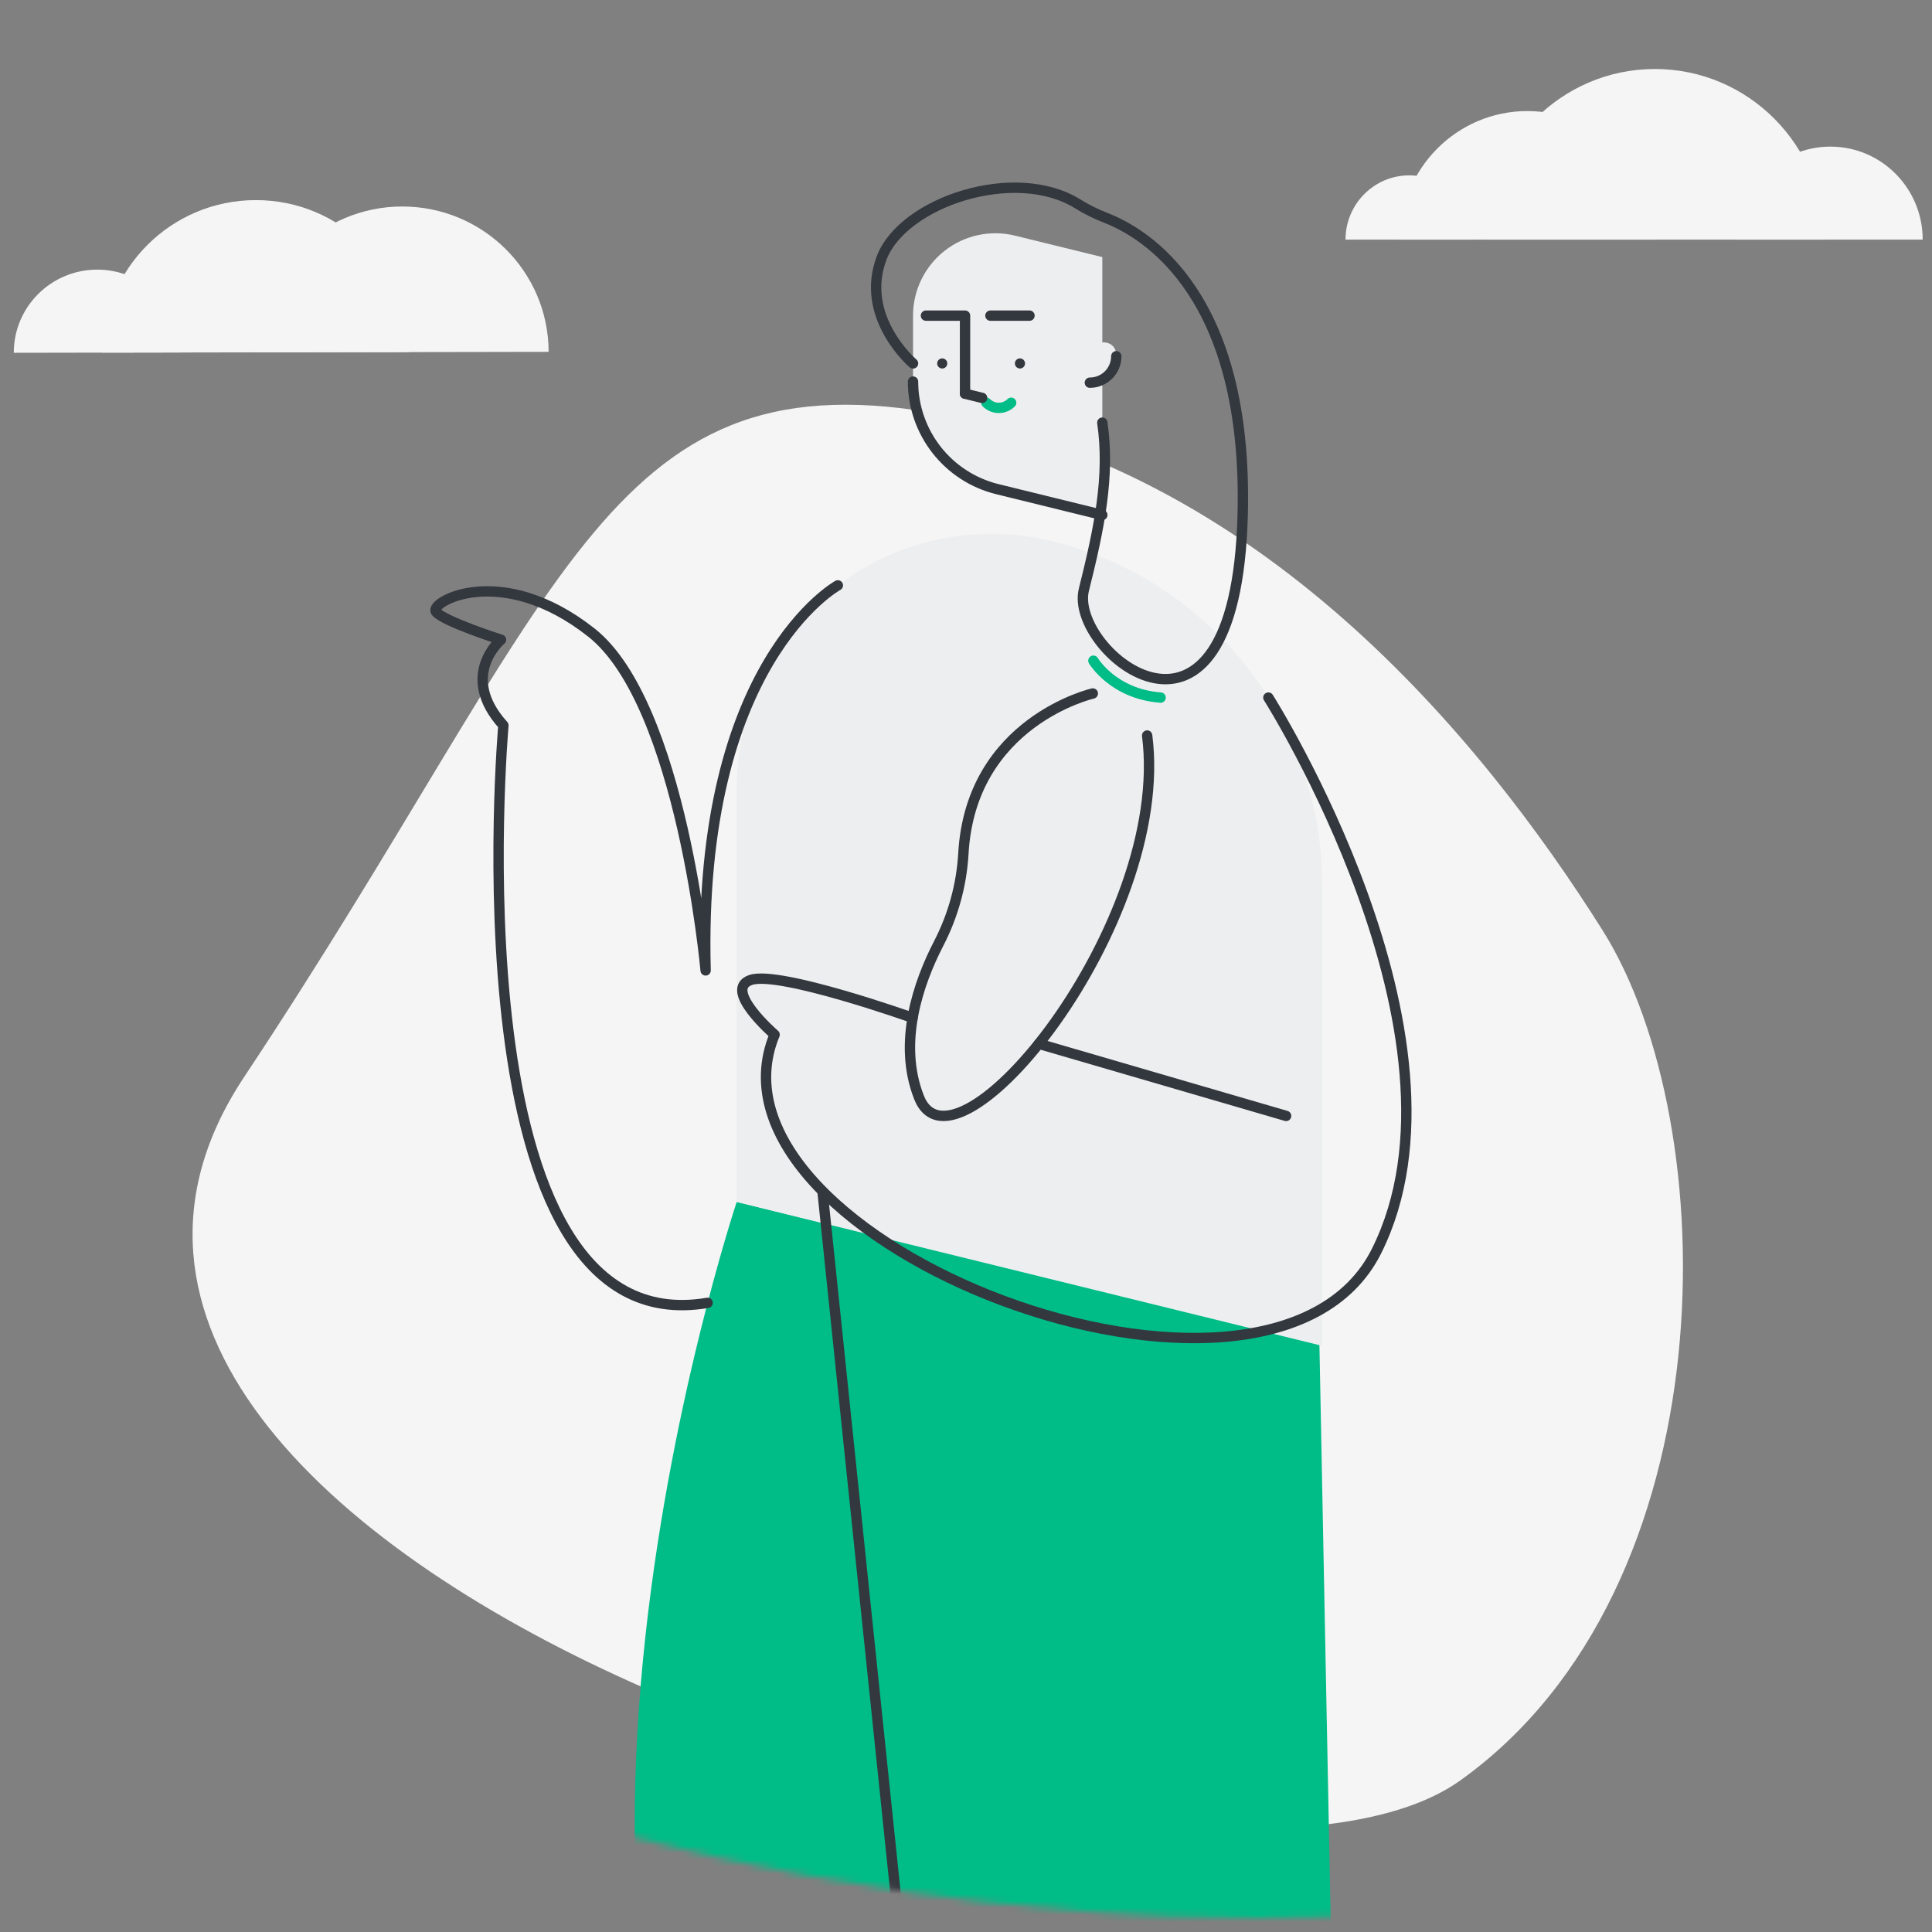 <svg width="280" height="280" viewBox="0 0 280 280" fill="none" xmlns="http://www.w3.org/2000/svg">
<rect x="0" y="0" width="280" height="280" fill="#808080" stroke="none"/>
<g clip-path="url(#clip0)">
<path d="M211.622 258.045C172.514 285.99 -11.045 226.024 35.38 156.088C81.805 86.152 87.528 51.837 134.946 59.781C182.364 67.724 214.581 106.733 232.263 134.836C249.945 162.939 250.731 230.1 211.622 258.045Z" fill="#F5F5F5"/>
<mask id="mask0" mask-type="alpha" maskUnits="userSpaceOnUse" x="-16" y="-6" width="312" height="284">
<path d="M265.097 257.631C216.091 306.679 -59.505 265.14 -10.097 154.647C39.31 44.153 39.275 -6 108.668 -6C178.062 -6 233.225 41.789 265.097 77.534C296.969 113.28 314.104 208.583 265.097 257.631Z" fill="#F5F5F5"/>
</mask>
<g mask="url(#mask0)">
<path d="M248.148 399.087L170.069 270.316L161.784 187.717L106.77 174.195C106.77 174.195 66.334 295.14 119.23 344.011C172.127 392.881 211.689 423.536 211.689 423.536V437.719L248.148 399.087Z" fill="#00BC87"/>
<path d="M208.587 345.173C208.587 341.081 208.44 337.061 208.146 333.113L170.07 270.315L168.85 258.157C166.512 257.477 164.09 257.131 161.655 257.128C136.746 257.128 116.373 293.535 114.822 339.532C116.215 341.082 117.684 342.575 119.231 344.009C150.643 373.031 177.353 395.629 193.868 409.197C202.93 393.145 208.587 370.4 208.587 345.173Z" fill="#33373E"/>
<path d="M119.23 172.924L179.786 168.776L190.797 173.26L195.972 437.718H139.727L145.674 427.061L119.23 172.924Z" fill="#00BC87"/>
<path d="M132.323 45.744V55.302C132.323 62.693 137.369 69.129 144.546 70.893L159.757 74.632V37.26L147.109 34.152C143.548 33.276 139.782 34.087 136.895 36.35C134.009 38.612 132.323 42.076 132.323 45.744V45.744Z" fill="#EDEEEF"/>
<path d="M132.323 55.302C132.323 62.693 137.369 69.129 144.546 70.893L159.757 74.632" stroke="#33373E" stroke-width="1.5" stroke-linecap="round" stroke-linejoin="round"/>
<path d="M147.82 53.407C148.226 53.407 148.554 53.078 148.554 52.673C148.554 52.268 148.226 51.94 147.82 51.94C147.415 51.94 147.087 52.268 147.087 52.673C147.087 53.078 147.415 53.407 147.82 53.407Z" fill="#33373E"/>
<path d="M136.554 53.407C136.959 53.407 137.287 53.078 137.287 52.673C137.287 52.268 136.959 51.94 136.554 51.94C136.149 51.94 135.82 52.268 135.82 52.673C135.82 53.078 136.149 53.407 136.554 53.407Z" fill="#33373E"/>
<path d="M139.859 57.048V45.744H134.196" stroke="#33373E" stroke-width="1.5" stroke-linecap="round" stroke-linejoin="round"/>
<path d="M149.203 45.744H143.54" stroke="#33373E" stroke-width="1.5" stroke-linecap="round" stroke-linejoin="round"/>
<path d="M157.95 51.536V55.461C160.068 55.461 161.784 53.745 161.784 51.627C161.784 51.51 161.779 51.393 161.769 51.278C161.554 48.897 157.95 49.145 157.95 51.536Z" fill="#EDEEEF"/>
<path d="M157.95 55.462C160.068 55.462 161.784 53.745 161.784 51.627" stroke="#33373E" stroke-width="1.5" stroke-linecap="round" stroke-linejoin="round"/>
<path d="M142.956 58.369C143.432 58.845 144.078 59.113 144.751 59.113C145.425 59.113 146.07 58.845 146.546 58.369" stroke="#00BC87" stroke-width="1.5" stroke-linecap="round" stroke-linejoin="round"/>
<path d="M139.859 57.058L142.336 57.666" stroke="#33373E" stroke-width="1.5" stroke-linecap="round" stroke-linejoin="round"/>
<path d="M106.771 114.288V174.194L191.635 195.052V128.333C191.635 104.676 175.485 84.075 152.511 78.428H152.511C141.494 75.721 129.843 78.228 120.914 85.227C111.986 92.227 106.771 102.943 106.771 114.288V114.288Z" fill="#EDEEEF"/>
<path d="M139.727 437.718L145.674 427.061L119.23 172.925" stroke="#33373E" stroke-width="1.5" stroke-linecap="round" stroke-linejoin="round"/>
<path d="M132.323 52.672C132.323 52.672 124.502 45.996 127.777 37.376C130.847 29.298 147.094 23.864 156.218 29.562C157.504 30.358 158.862 31.033 160.274 31.577C166.123 33.856 180.929 42.786 180.098 74.632C179.064 114.263 154.843 94.438 157.084 85.474C159.325 76.509 160.878 69.01 159.757 61.252" stroke="#33373E" stroke-width="1.5" stroke-linecap="round" stroke-linejoin="round"/>
<path d="M158.464 95.753C158.464 95.753 161.308 100.58 168.204 101.098" stroke="#00BC87" stroke-width="1.5" stroke-linecap="round" stroke-linejoin="round"/>
<path d="M158.378 100.505C158.378 100.505 140.693 104.554 139.621 123.72C139.356 128.258 138.138 132.69 136.046 136.726C133.117 142.402 130.077 151.085 133.182 159.025C138.356 172.258 169.782 133.999 166.253 106.598" stroke="#33373E" stroke-width="1.5" stroke-linecap="round" stroke-linejoin="round"/>
<path d="M183.822 101.098C183.822 101.098 215.008 150.293 199.492 181.324C183.977 212.354 99.85 179.945 112.262 149.948C112.262 149.948 104.677 143.397 108.814 142.018C112.951 140.639 132.264 147.51 132.264 147.51" stroke="#33373E" stroke-width="1.5" stroke-linecap="round" stroke-linejoin="round"/>
<path d="M150.548 151.274L186.391 161.727" stroke="#33373E" stroke-width="1.5" stroke-linecap="round" stroke-linejoin="round"/>
<path d="M121.429 84.835C121.429 84.835 101.028 96.013 102.264 140.639C102.264 140.639 98.816 102.023 85.714 91.68C72.612 81.336 62.145 87.273 63.179 88.652C64.213 90.031 72.612 92.714 72.612 92.714C72.612 92.714 66.406 97.886 72.957 105.126C72.957 105.126 65.012 195.253 102.552 188.819" stroke="#33373E" stroke-width="1.5" stroke-linecap="round" stroke-linejoin="round"/>
</g>
<path d="M221.35 16.096C211.14 16.096 202.862 24.439 202.862 34.73H239.838C239.838 24.439 231.561 16.096 221.35 16.096Z" fill="#F5F5F5"/>
<path d="M265.274 21.248C257.886 21.248 251.896 27.284 251.896 34.731H278.651C278.651 27.284 272.662 21.248 265.274 21.248Z" fill="#F5F5F5"/>
<path d="M204.246 25.414C199.141 25.414 195.002 29.585 195.002 34.731H213.49C213.49 32.26 212.516 29.89 210.782 28.142C209.049 26.395 206.698 25.414 204.246 25.414Z" fill="#F5F5F5"/>
<path d="M239.84 10C226.289 10 215.304 21.072 215.304 34.731H264.377C264.377 21.072 253.392 10 239.84 10Z" fill="#F5F5F5"/>
<path d="M58.261 29.928C69.975 29.907 79.489 39.338 79.51 50.992L37.087 51.067C37.066 39.413 46.546 29.948 58.261 29.928Z" fill="#F5F5F5"/>
<path d="M14.072 39.077C20.751 39.065 26.175 44.442 26.186 51.086L2 51.129C1.988 44.484 7.393 39.089 14.072 39.077Z" fill="#F5F5F5"/>
<path d="M37.045 29C49.295 28.978 59.244 38.84 59.266 51.027L14.904 51.106C14.882 38.919 24.795 29.022 37.045 29Z" fill="#F5F5F5"/>
</g>
<defs>
<clipPath id="clip0">
<rect width="280" height="280" fill="white"/>
</clipPath>
</defs>
</svg>
